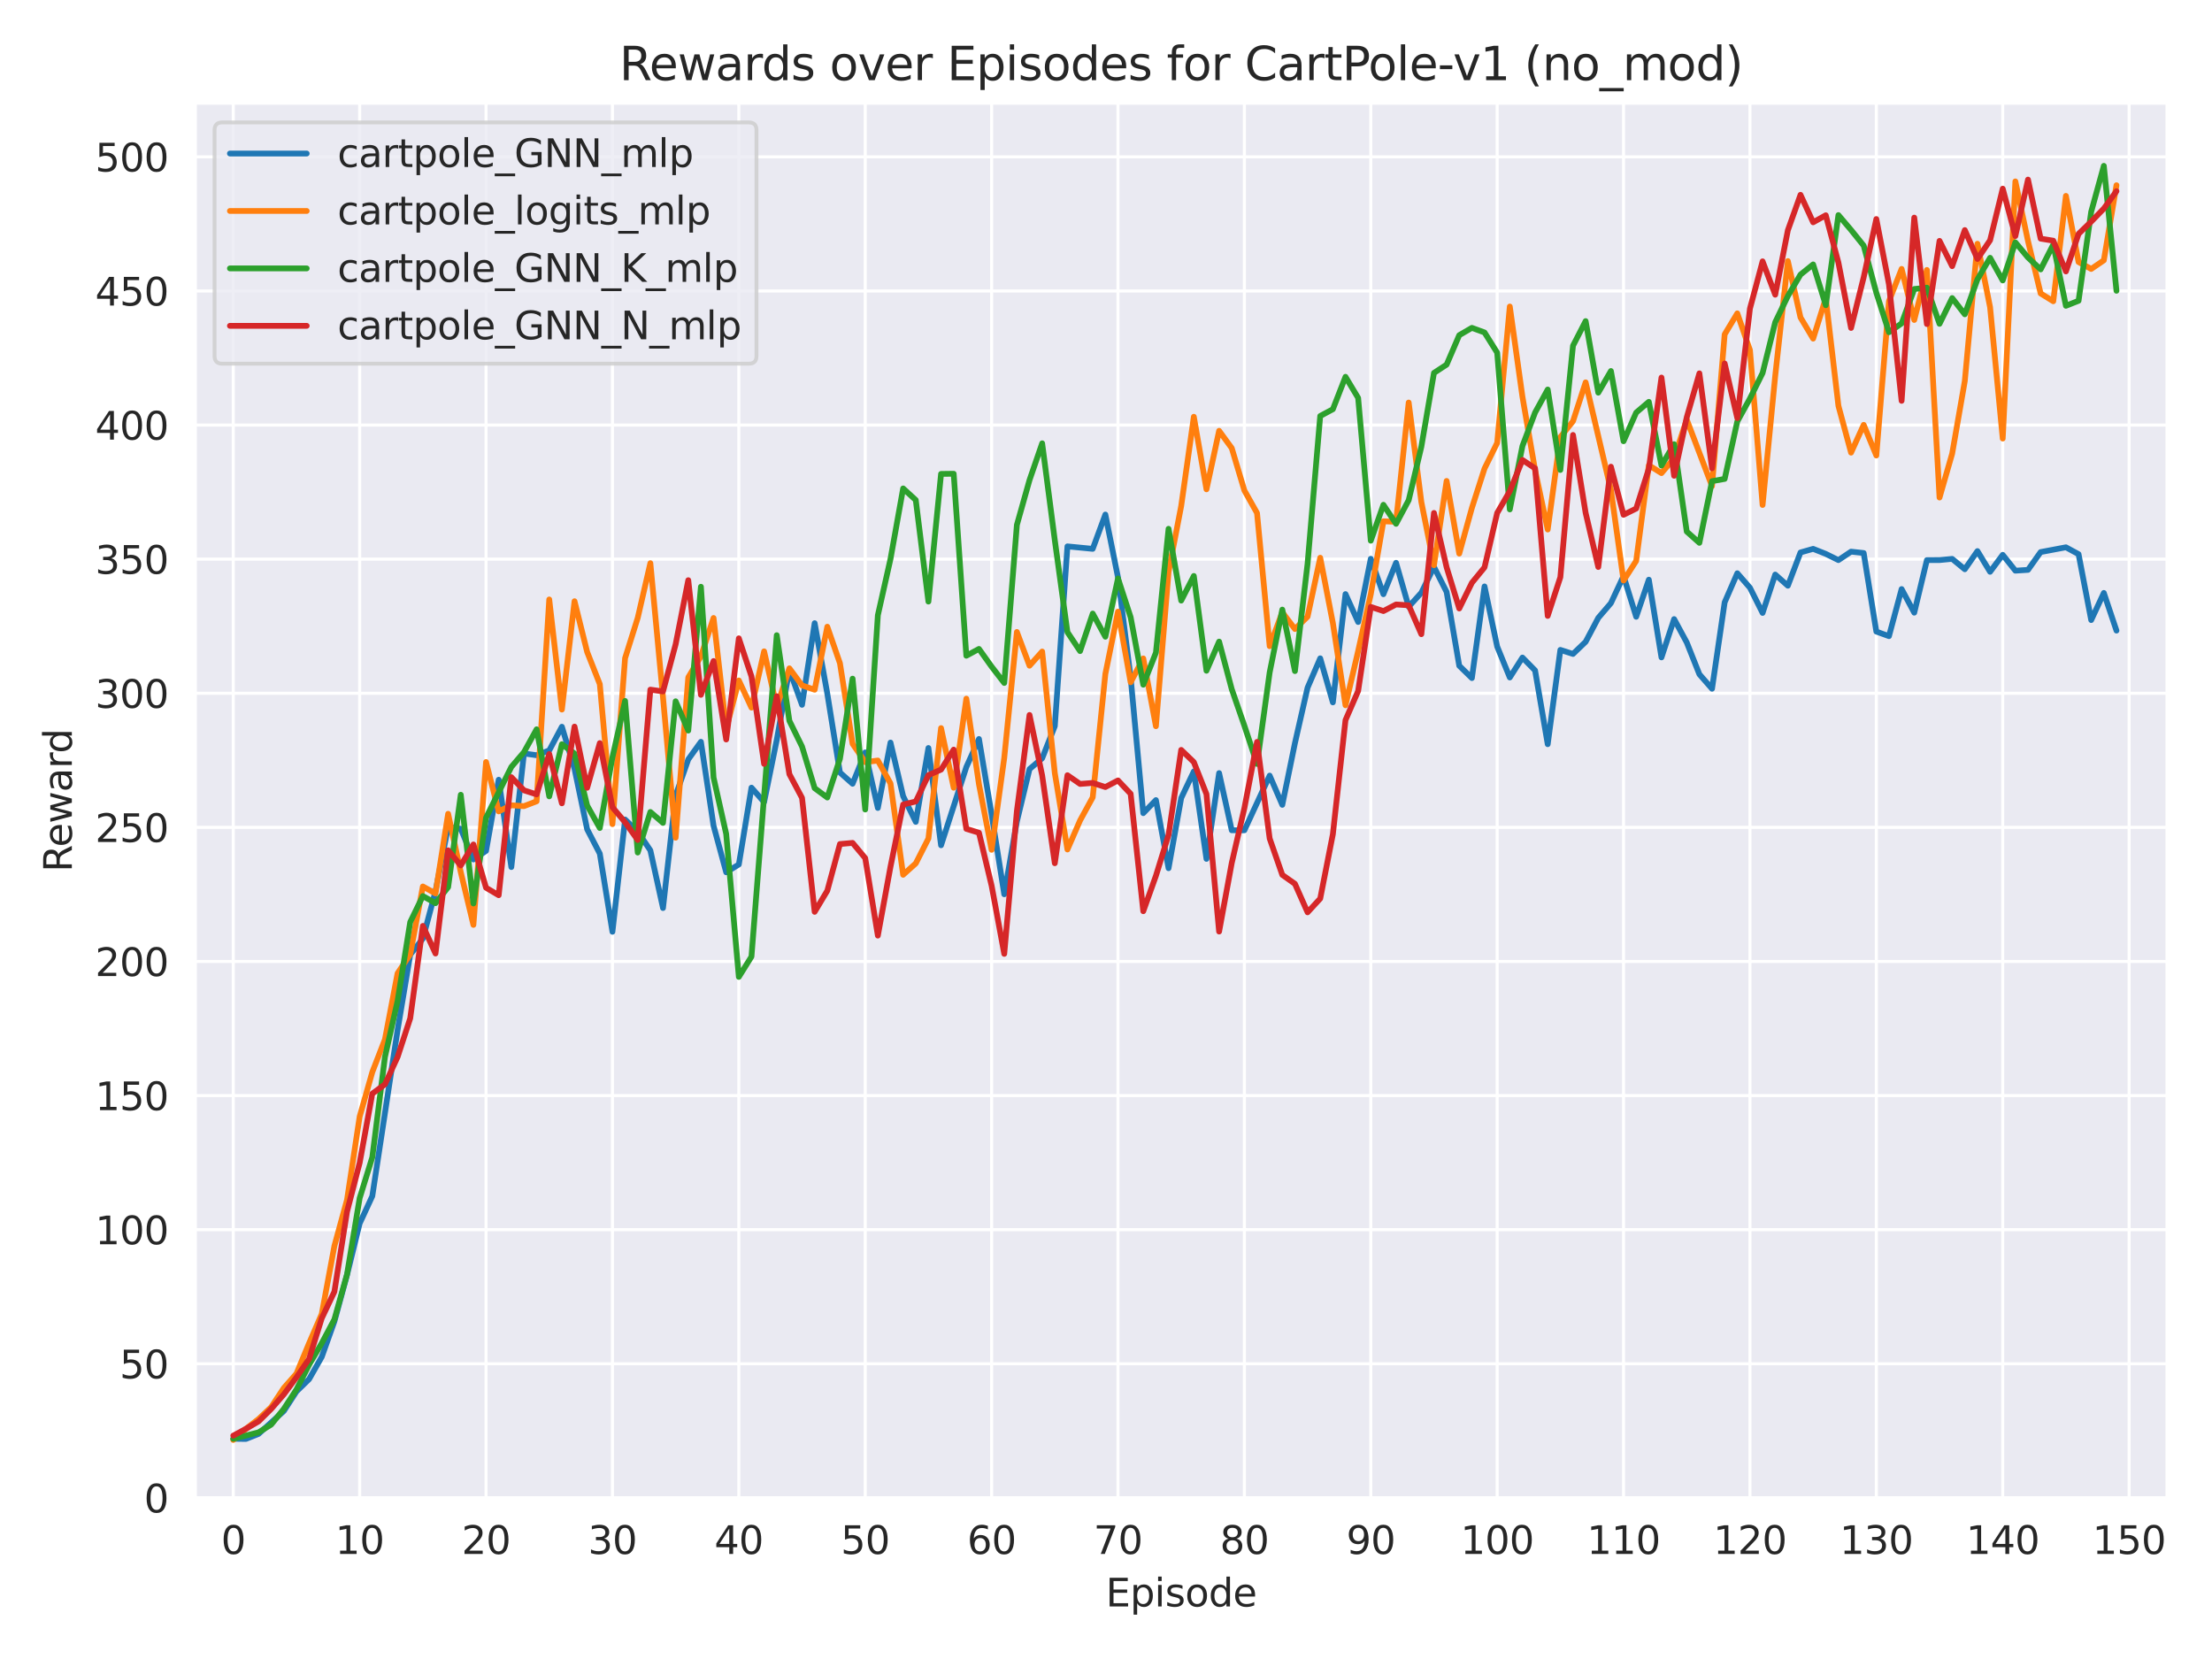 <?xml version="1.0" encoding="utf-8" standalone="no"?>
<!DOCTYPE svg PUBLIC "-//W3C//DTD SVG 1.1//EN"
  "http://www.w3.org/Graphics/SVG/1.1/DTD/svg11.dtd">
<svg xmlns:xlink="http://www.w3.org/1999/xlink" width="576pt" height="432pt" viewBox="0 0 576 432" xmlns="http://www.w3.org/2000/svg" version="1.1">
 <defs>
  <style type="text/css">*{stroke-linejoin: round; stroke-linecap: butt}</style>
 </defs>
 <g id="figure_1">
  <g id="patch_1">
   <path d="M 0 432 
L 576 432 
L 576 0 
L 0 0 
z
" style="fill: #ffffff"/>
  </g>
  <g id="axes_1">
   <g id="patch_2">
    <path d="M 50.87 390.04 
L 564.29 390.04 
L 564.29 26.88 
L 50.87 26.88 
z
" style="fill: #eaeaf2"/>
   </g>
   <g id="matplotlib.axis_1">
    <g id="xtick_1">
     <g id="line2d_1">
      <path d="M 60.743 390.04 
L 60.743 26.88 
" clip-path="url(#pb3aca65266)" style="fill: none; stroke: #ffffff; stroke-width: 0.8; stroke-linecap: round"/>
     </g>
     <g id="text_1">
      <!-- 0 -->
      <g style="fill: #262626" transform="translate(57.562 404.638) scale(0.1 -0.1)">
       <defs>
        <path id="DejaVuSans-30" d="M 2034 4250 
Q 1547 4250 1301 3770 
Q 1056 3291 1056 2328 
Q 1056 1369 1301 889 
Q 1547 409 2034 409 
Q 2525 409 2770 889 
Q 3016 1369 3016 2328 
Q 3016 3291 2770 3770 
Q 2525 4250 2034 4250 
z
M 2034 4750 
Q 2819 4750 3233 4129 
Q 3647 3509 3647 2328 
Q 3647 1150 3233 529 
Q 2819 -91 2034 -91 
Q 1250 -91 836 529 
Q 422 1150 422 2328 
Q 422 3509 836 4129 
Q 1250 4750 2034 4750 
z
" transform="scale(0.016)"/>
       </defs>
       <use xlink:href="#DejaVuSans-30"/>
      </g>
     </g>
    </g>
    <g id="xtick_2">
     <g id="line2d_2">
      <path d="M 93.655 390.04 
L 93.655 26.88 
" clip-path="url(#pb3aca65266)" style="fill: none; stroke: #ffffff; stroke-width: 0.8; stroke-linecap: round"/>
     </g>
     <g id="text_2">
      <!-- 10 -->
      <g style="fill: #262626" transform="translate(87.292 404.638) scale(0.1 -0.1)">
       <defs>
        <path id="DejaVuSans-31" d="M 794 531 
L 1825 531 
L 1825 4091 
L 703 3866 
L 703 4441 
L 1819 4666 
L 2450 4666 
L 2450 531 
L 3481 531 
L 3481 0 
L 794 0 
L 794 531 
z
" transform="scale(0.016)"/>
       </defs>
       <use xlink:href="#DejaVuSans-31"/>
       <use xlink:href="#DejaVuSans-30" transform="translate(63.623 0)"/>
      </g>
     </g>
    </g>
    <g id="xtick_3">
     <g id="line2d_3">
      <path d="M 126.566 390.04 
L 126.566 26.88 
" clip-path="url(#pb3aca65266)" style="fill: none; stroke: #ffffff; stroke-width: 0.8; stroke-linecap: round"/>
     </g>
     <g id="text_3">
      <!-- 20 -->
      <g style="fill: #262626" transform="translate(120.204 404.638) scale(0.1 -0.1)">
       <defs>
        <path id="DejaVuSans-32" d="M 1228 531 
L 3431 531 
L 3431 0 
L 469 0 
L 469 531 
Q 828 903 1448 1529 
Q 2069 2156 2228 2338 
Q 2531 2678 2651 2914 
Q 2772 3150 2772 3378 
Q 2772 3750 2511 3984 
Q 2250 4219 1831 4219 
Q 1534 4219 1204 4116 
Q 875 4013 500 3803 
L 500 4441 
Q 881 4594 1212 4672 
Q 1544 4750 1819 4750 
Q 2544 4750 2975 4387 
Q 3406 4025 3406 3419 
Q 3406 3131 3298 2873 
Q 3191 2616 2906 2266 
Q 2828 2175 2409 1742 
Q 1991 1309 1228 531 
z
" transform="scale(0.016)"/>
       </defs>
       <use xlink:href="#DejaVuSans-32"/>
       <use xlink:href="#DejaVuSans-30" transform="translate(63.623 0)"/>
      </g>
     </g>
    </g>
    <g id="xtick_4">
     <g id="line2d_4">
      <path d="M 159.478 390.04 
L 159.478 26.88 
" clip-path="url(#pb3aca65266)" style="fill: none; stroke: #ffffff; stroke-width: 0.8; stroke-linecap: round"/>
     </g>
     <g id="text_4">
      <!-- 30 -->
      <g style="fill: #262626" transform="translate(153.115 404.638) scale(0.1 -0.1)">
       <defs>
        <path id="DejaVuSans-33" d="M 2597 2516 
Q 3050 2419 3304 2112 
Q 3559 1806 3559 1356 
Q 3559 666 3084 287 
Q 2609 -91 1734 -91 
Q 1441 -91 1130 -33 
Q 819 25 488 141 
L 488 750 
Q 750 597 1062 519 
Q 1375 441 1716 441 
Q 2309 441 2620 675 
Q 2931 909 2931 1356 
Q 2931 1769 2642 2001 
Q 2353 2234 1838 2234 
L 1294 2234 
L 1294 2753 
L 1863 2753 
Q 2328 2753 2575 2939 
Q 2822 3125 2822 3475 
Q 2822 3834 2567 4026 
Q 2313 4219 1838 4219 
Q 1578 4219 1281 4162 
Q 984 4106 628 3988 
L 628 4550 
Q 988 4650 1302 4700 
Q 1616 4750 1894 4750 
Q 2613 4750 3031 4423 
Q 3450 4097 3450 3541 
Q 3450 3153 3228 2886 
Q 3006 2619 2597 2516 
z
" transform="scale(0.016)"/>
       </defs>
       <use xlink:href="#DejaVuSans-33"/>
       <use xlink:href="#DejaVuSans-30" transform="translate(63.623 0)"/>
      </g>
     </g>
    </g>
    <g id="xtick_5">
     <g id="line2d_5">
      <path d="M 192.39 390.04 
L 192.39 26.88 
" clip-path="url(#pb3aca65266)" style="fill: none; stroke: #ffffff; stroke-width: 0.8; stroke-linecap: round"/>
     </g>
     <g id="text_5">
      <!-- 40 -->
      <g style="fill: #262626" transform="translate(186.027 404.638) scale(0.1 -0.1)">
       <defs>
        <path id="DejaVuSans-34" d="M 2419 4116 
L 825 1625 
L 2419 1625 
L 2419 4116 
z
M 2253 4666 
L 3047 4666 
L 3047 1625 
L 3713 1625 
L 3713 1100 
L 3047 1100 
L 3047 0 
L 2419 0 
L 2419 1100 
L 313 1100 
L 313 1709 
L 2253 4666 
z
" transform="scale(0.016)"/>
       </defs>
       <use xlink:href="#DejaVuSans-34"/>
       <use xlink:href="#DejaVuSans-30" transform="translate(63.623 0)"/>
      </g>
     </g>
    </g>
    <g id="xtick_6">
     <g id="line2d_6">
      <path d="M 225.301 390.04 
L 225.301 26.88 
" clip-path="url(#pb3aca65266)" style="fill: none; stroke: #ffffff; stroke-width: 0.8; stroke-linecap: round"/>
     </g>
     <g id="text_6">
      <!-- 50 -->
      <g style="fill: #262626" transform="translate(218.939 404.638) scale(0.1 -0.1)">
       <defs>
        <path id="DejaVuSans-35" d="M 691 4666 
L 3169 4666 
L 3169 4134 
L 1269 4134 
L 1269 2991 
Q 1406 3038 1543 3061 
Q 1681 3084 1819 3084 
Q 2600 3084 3056 2656 
Q 3513 2228 3513 1497 
Q 3513 744 3044 326 
Q 2575 -91 1722 -91 
Q 1428 -91 1123 -41 
Q 819 9 494 109 
L 494 744 
Q 775 591 1075 516 
Q 1375 441 1709 441 
Q 2250 441 2565 725 
Q 2881 1009 2881 1497 
Q 2881 1984 2565 2268 
Q 2250 2553 1709 2553 
Q 1456 2553 1204 2497 
Q 953 2441 691 2322 
L 691 4666 
z
" transform="scale(0.016)"/>
       </defs>
       <use xlink:href="#DejaVuSans-35"/>
       <use xlink:href="#DejaVuSans-30" transform="translate(63.623 0)"/>
      </g>
     </g>
    </g>
    <g id="xtick_7">
     <g id="line2d_7">
      <path d="M 258.213 390.04 
L 258.213 26.88 
" clip-path="url(#pb3aca65266)" style="fill: none; stroke: #ffffff; stroke-width: 0.8; stroke-linecap: round"/>
     </g>
     <g id="text_7">
      <!-- 60 -->
      <g style="fill: #262626" transform="translate(251.85 404.638) scale(0.1 -0.1)">
       <defs>
        <path id="DejaVuSans-36" d="M 2113 2584 
Q 1688 2584 1439 2293 
Q 1191 2003 1191 1497 
Q 1191 994 1439 701 
Q 1688 409 2113 409 
Q 2538 409 2786 701 
Q 3034 994 3034 1497 
Q 3034 2003 2786 2293 
Q 2538 2584 2113 2584 
z
M 3366 4563 
L 3366 3988 
Q 3128 4100 2886 4159 
Q 2644 4219 2406 4219 
Q 1781 4219 1451 3797 
Q 1122 3375 1075 2522 
Q 1259 2794 1537 2939 
Q 1816 3084 2150 3084 
Q 2853 3084 3261 2657 
Q 3669 2231 3669 1497 
Q 3669 778 3244 343 
Q 2819 -91 2113 -91 
Q 1303 -91 875 529 
Q 447 1150 447 2328 
Q 447 3434 972 4092 
Q 1497 4750 2381 4750 
Q 2619 4750 2861 4703 
Q 3103 4656 3366 4563 
z
" transform="scale(0.016)"/>
       </defs>
       <use xlink:href="#DejaVuSans-36"/>
       <use xlink:href="#DejaVuSans-30" transform="translate(63.623 0)"/>
      </g>
     </g>
    </g>
    <g id="xtick_8">
     <g id="line2d_8">
      <path d="M 291.124 390.04 
L 291.124 26.88 
" clip-path="url(#pb3aca65266)" style="fill: none; stroke: #ffffff; stroke-width: 0.8; stroke-linecap: round"/>
     </g>
     <g id="text_8">
      <!-- 70 -->
      <g style="fill: #262626" transform="translate(284.762 404.638) scale(0.1 -0.1)">
       <defs>
        <path id="DejaVuSans-37" d="M 525 4666 
L 3525 4666 
L 3525 4397 
L 1831 0 
L 1172 0 
L 2766 4134 
L 525 4134 
L 525 4666 
z
" transform="scale(0.016)"/>
       </defs>
       <use xlink:href="#DejaVuSans-37"/>
       <use xlink:href="#DejaVuSans-30" transform="translate(63.623 0)"/>
      </g>
     </g>
    </g>
    <g id="xtick_9">
     <g id="line2d_9">
      <path d="M 324.036 390.04 
L 324.036 26.88 
" clip-path="url(#pb3aca65266)" style="fill: none; stroke: #ffffff; stroke-width: 0.8; stroke-linecap: round"/>
     </g>
     <g id="text_9">
      <!-- 80 -->
      <g style="fill: #262626" transform="translate(317.673 404.638) scale(0.1 -0.1)">
       <defs>
        <path id="DejaVuSans-38" d="M 2034 2216 
Q 1584 2216 1326 1975 
Q 1069 1734 1069 1313 
Q 1069 891 1326 650 
Q 1584 409 2034 409 
Q 2484 409 2743 651 
Q 3003 894 3003 1313 
Q 3003 1734 2745 1975 
Q 2488 2216 2034 2216 
z
M 1403 2484 
Q 997 2584 770 2862 
Q 544 3141 544 3541 
Q 544 4100 942 4425 
Q 1341 4750 2034 4750 
Q 2731 4750 3128 4425 
Q 3525 4100 3525 3541 
Q 3525 3141 3298 2862 
Q 3072 2584 2669 2484 
Q 3125 2378 3379 2068 
Q 3634 1759 3634 1313 
Q 3634 634 3220 271 
Q 2806 -91 2034 -91 
Q 1263 -91 848 271 
Q 434 634 434 1313 
Q 434 1759 690 2068 
Q 947 2378 1403 2484 
z
M 1172 3481 
Q 1172 3119 1398 2916 
Q 1625 2713 2034 2713 
Q 2441 2713 2670 2916 
Q 2900 3119 2900 3481 
Q 2900 3844 2670 4047 
Q 2441 4250 2034 4250 
Q 1625 4250 1398 4047 
Q 1172 3844 1172 3481 
z
" transform="scale(0.016)"/>
       </defs>
       <use xlink:href="#DejaVuSans-38"/>
       <use xlink:href="#DejaVuSans-30" transform="translate(63.623 0)"/>
      </g>
     </g>
    </g>
    <g id="xtick_10">
     <g id="line2d_10">
      <path d="M 356.947 390.04 
L 356.947 26.88 
" clip-path="url(#pb3aca65266)" style="fill: none; stroke: #ffffff; stroke-width: 0.8; stroke-linecap: round"/>
     </g>
     <g id="text_10">
      <!-- 90 -->
      <g style="fill: #262626" transform="translate(350.585 404.638) scale(0.1 -0.1)">
       <defs>
        <path id="DejaVuSans-39" d="M 703 97 
L 703 672 
Q 941 559 1184 500 
Q 1428 441 1663 441 
Q 2288 441 2617 861 
Q 2947 1281 2994 2138 
Q 2813 1869 2534 1725 
Q 2256 1581 1919 1581 
Q 1219 1581 811 2004 
Q 403 2428 403 3163 
Q 403 3881 828 4315 
Q 1253 4750 1959 4750 
Q 2769 4750 3195 4129 
Q 3622 3509 3622 2328 
Q 3622 1225 3098 567 
Q 2575 -91 1691 -91 
Q 1453 -91 1209 -44 
Q 966 3 703 97 
z
M 1959 2075 
Q 2384 2075 2632 2365 
Q 2881 2656 2881 3163 
Q 2881 3666 2632 3958 
Q 2384 4250 1959 4250 
Q 1534 4250 1286 3958 
Q 1038 3666 1038 3163 
Q 1038 2656 1286 2365 
Q 1534 2075 1959 2075 
z
" transform="scale(0.016)"/>
       </defs>
       <use xlink:href="#DejaVuSans-39"/>
       <use xlink:href="#DejaVuSans-30" transform="translate(63.623 0)"/>
      </g>
     </g>
    </g>
    <g id="xtick_11">
     <g id="line2d_11">
      <path d="M 389.859 390.04 
L 389.859 26.88 
" clip-path="url(#pb3aca65266)" style="fill: none; stroke: #ffffff; stroke-width: 0.8; stroke-linecap: round"/>
     </g>
     <g id="text_11">
      <!-- 100 -->
      <g style="fill: #262626" transform="translate(380.315 404.638) scale(0.1 -0.1)">
       <use xlink:href="#DejaVuSans-31"/>
       <use xlink:href="#DejaVuSans-30" transform="translate(63.623 0)"/>
       <use xlink:href="#DejaVuSans-30" transform="translate(127.246 0)"/>
      </g>
     </g>
    </g>
    <g id="xtick_12">
     <g id="line2d_12">
      <path d="M 422.77 390.04 
L 422.77 26.88 
" clip-path="url(#pb3aca65266)" style="fill: none; stroke: #ffffff; stroke-width: 0.8; stroke-linecap: round"/>
     </g>
     <g id="text_12">
      <!-- 110 -->
      <g style="fill: #262626" transform="translate(413.226 404.638) scale(0.1 -0.1)">
       <use xlink:href="#DejaVuSans-31"/>
       <use xlink:href="#DejaVuSans-31" transform="translate(63.623 0)"/>
       <use xlink:href="#DejaVuSans-30" transform="translate(127.246 0)"/>
      </g>
     </g>
    </g>
    <g id="xtick_13">
     <g id="line2d_13">
      <path d="M 455.682 390.04 
L 455.682 26.88 
" clip-path="url(#pb3aca65266)" style="fill: none; stroke: #ffffff; stroke-width: 0.8; stroke-linecap: round"/>
     </g>
     <g id="text_13">
      <!-- 120 -->
      <g style="fill: #262626" transform="translate(446.138 404.638) scale(0.1 -0.1)">
       <use xlink:href="#DejaVuSans-31"/>
       <use xlink:href="#DejaVuSans-32" transform="translate(63.623 0)"/>
       <use xlink:href="#DejaVuSans-30" transform="translate(127.246 0)"/>
      </g>
     </g>
    </g>
    <g id="xtick_14">
     <g id="line2d_14">
      <path d="M 488.593 390.04 
L 488.593 26.88 
" clip-path="url(#pb3aca65266)" style="fill: none; stroke: #ffffff; stroke-width: 0.8; stroke-linecap: round"/>
     </g>
     <g id="text_14">
      <!-- 130 -->
      <g style="fill: #262626" transform="translate(479.049 404.638) scale(0.1 -0.1)">
       <use xlink:href="#DejaVuSans-31"/>
       <use xlink:href="#DejaVuSans-33" transform="translate(63.623 0)"/>
       <use xlink:href="#DejaVuSans-30" transform="translate(127.246 0)"/>
      </g>
     </g>
    </g>
    <g id="xtick_15">
     <g id="line2d_15">
      <path d="M 521.505 390.04 
L 521.505 26.88 
" clip-path="url(#pb3aca65266)" style="fill: none; stroke: #ffffff; stroke-width: 0.8; stroke-linecap: round"/>
     </g>
     <g id="text_15">
      <!-- 140 -->
      <g style="fill: #262626" transform="translate(511.961 404.638) scale(0.1 -0.1)">
       <use xlink:href="#DejaVuSans-31"/>
       <use xlink:href="#DejaVuSans-34" transform="translate(63.623 0)"/>
       <use xlink:href="#DejaVuSans-30" transform="translate(127.246 0)"/>
      </g>
     </g>
    </g>
    <g id="xtick_16">
     <g id="line2d_16">
      <path d="M 554.416 390.04 
L 554.416 26.88 
" clip-path="url(#pb3aca65266)" style="fill: none; stroke: #ffffff; stroke-width: 0.8; stroke-linecap: round"/>
     </g>
     <g id="text_16">
      <!-- 150 -->
      <g style="fill: #262626" transform="translate(544.872 404.638) scale(0.1 -0.1)">
       <use xlink:href="#DejaVuSans-31"/>
       <use xlink:href="#DejaVuSans-35" transform="translate(63.623 0)"/>
       <use xlink:href="#DejaVuSans-30" transform="translate(127.246 0)"/>
      </g>
     </g>
    </g>
    <g id="text_17">
     <!-- Episode -->
     <g style="fill: #262626" transform="translate(287.942 418.317) scale(0.1 -0.1)">
      <defs>
       <path id="DejaVuSans-45" d="M 628 4666 
L 3578 4666 
L 3578 4134 
L 1259 4134 
L 1259 2753 
L 3481 2753 
L 3481 2222 
L 1259 2222 
L 1259 531 
L 3634 531 
L 3634 0 
L 628 0 
L 628 4666 
z
" transform="scale(0.016)"/>
       <path id="DejaVuSans-70" d="M 1159 525 
L 1159 -1331 
L 581 -1331 
L 581 3500 
L 1159 3500 
L 1159 2969 
Q 1341 3281 1617 3432 
Q 1894 3584 2278 3584 
Q 2916 3584 3314 3078 
Q 3713 2572 3713 1747 
Q 3713 922 3314 415 
Q 2916 -91 2278 -91 
Q 1894 -91 1617 61 
Q 1341 213 1159 525 
z
M 3116 1747 
Q 3116 2381 2855 2742 
Q 2594 3103 2138 3103 
Q 1681 3103 1420 2742 
Q 1159 2381 1159 1747 
Q 1159 1113 1420 752 
Q 1681 391 2138 391 
Q 2594 391 2855 752 
Q 3116 1113 3116 1747 
z
" transform="scale(0.016)"/>
       <path id="DejaVuSans-69" d="M 603 3500 
L 1178 3500 
L 1178 0 
L 603 0 
L 603 3500 
z
M 603 4863 
L 1178 4863 
L 1178 4134 
L 603 4134 
L 603 4863 
z
" transform="scale(0.016)"/>
       <path id="DejaVuSans-73" d="M 2834 3397 
L 2834 2853 
Q 2591 2978 2328 3040 
Q 2066 3103 1784 3103 
Q 1356 3103 1142 2972 
Q 928 2841 928 2578 
Q 928 2378 1081 2264 
Q 1234 2150 1697 2047 
L 1894 2003 
Q 2506 1872 2764 1633 
Q 3022 1394 3022 966 
Q 3022 478 2636 193 
Q 2250 -91 1575 -91 
Q 1294 -91 989 -36 
Q 684 19 347 128 
L 347 722 
Q 666 556 975 473 
Q 1284 391 1588 391 
Q 1994 391 2212 530 
Q 2431 669 2431 922 
Q 2431 1156 2273 1281 
Q 2116 1406 1581 1522 
L 1381 1569 
Q 847 1681 609 1914 
Q 372 2147 372 2553 
Q 372 3047 722 3315 
Q 1072 3584 1716 3584 
Q 2034 3584 2315 3537 
Q 2597 3491 2834 3397 
z
" transform="scale(0.016)"/>
       <path id="DejaVuSans-6f" d="M 1959 3097 
Q 1497 3097 1228 2736 
Q 959 2375 959 1747 
Q 959 1119 1226 758 
Q 1494 397 1959 397 
Q 2419 397 2687 759 
Q 2956 1122 2956 1747 
Q 2956 2369 2687 2733 
Q 2419 3097 1959 3097 
z
M 1959 3584 
Q 2709 3584 3137 3096 
Q 3566 2609 3566 1747 
Q 3566 888 3137 398 
Q 2709 -91 1959 -91 
Q 1206 -91 779 398 
Q 353 888 353 1747 
Q 353 2609 779 3096 
Q 1206 3584 1959 3584 
z
" transform="scale(0.016)"/>
       <path id="DejaVuSans-64" d="M 2906 2969 
L 2906 4863 
L 3481 4863 
L 3481 0 
L 2906 0 
L 2906 525 
Q 2725 213 2448 61 
Q 2172 -91 1784 -91 
Q 1150 -91 751 415 
Q 353 922 353 1747 
Q 353 2572 751 3078 
Q 1150 3584 1784 3584 
Q 2172 3584 2448 3432 
Q 2725 3281 2906 2969 
z
M 947 1747 
Q 947 1113 1208 752 
Q 1469 391 1925 391 
Q 2381 391 2643 752 
Q 2906 1113 2906 1747 
Q 2906 2381 2643 2742 
Q 2381 3103 1925 3103 
Q 1469 3103 1208 2742 
Q 947 2381 947 1747 
z
" transform="scale(0.016)"/>
       <path id="DejaVuSans-65" d="M 3597 1894 
L 3597 1613 
L 953 1613 
Q 991 1019 1311 708 
Q 1631 397 2203 397 
Q 2534 397 2845 478 
Q 3156 559 3463 722 
L 3463 178 
Q 3153 47 2828 -22 
Q 2503 -91 2169 -91 
Q 1331 -91 842 396 
Q 353 884 353 1716 
Q 353 2575 817 3079 
Q 1281 3584 2069 3584 
Q 2775 3584 3186 3129 
Q 3597 2675 3597 1894 
z
M 3022 2063 
Q 3016 2534 2758 2815 
Q 2500 3097 2075 3097 
Q 1594 3097 1305 2825 
Q 1016 2553 972 2059 
L 3022 2063 
z
" transform="scale(0.016)"/>
      </defs>
      <use xlink:href="#DejaVuSans-45"/>
      <use xlink:href="#DejaVuSans-70" transform="translate(63.184 0)"/>
      <use xlink:href="#DejaVuSans-69" transform="translate(126.66 0)"/>
      <use xlink:href="#DejaVuSans-73" transform="translate(154.443 0)"/>
      <use xlink:href="#DejaVuSans-6f" transform="translate(206.543 0)"/>
      <use xlink:href="#DejaVuSans-64" transform="translate(267.725 0)"/>
      <use xlink:href="#DejaVuSans-65" transform="translate(331.201 0)"/>
     </g>
    </g>
   </g>
   <g id="matplotlib.axis_2">
    <g id="ytick_1">
     <g id="line2d_17">
      <path d="M 50.87 390.04 
L 564.29 390.04 
" clip-path="url(#pb3aca65266)" style="fill: none; stroke: #ffffff; stroke-width: 0.8; stroke-linecap: round"/>
     </g>
     <g id="text_18">
      <!-- 0 -->
      <g style="fill: #262626" transform="translate(37.508 393.839) scale(0.1 -0.1)">
       <use xlink:href="#DejaVuSans-30"/>
      </g>
     </g>
    </g>
    <g id="ytick_2">
     <g id="line2d_18">
      <path d="M 50.87 355.121 
L 564.29 355.121 
" clip-path="url(#pb3aca65266)" style="fill: none; stroke: #ffffff; stroke-width: 0.8; stroke-linecap: round"/>
     </g>
     <g id="text_19">
      <!-- 50 -->
      <g style="fill: #262626" transform="translate(31.145 358.92) scale(0.1 -0.1)">
       <use xlink:href="#DejaVuSans-35"/>
       <use xlink:href="#DejaVuSans-30" transform="translate(63.623 0)"/>
      </g>
     </g>
    </g>
    <g id="ytick_3">
     <g id="line2d_19">
      <path d="M 50.87 320.202 
L 564.29 320.202 
" clip-path="url(#pb3aca65266)" style="fill: none; stroke: #ffffff; stroke-width: 0.8; stroke-linecap: round"/>
     </g>
     <g id="text_20">
      <!-- 100 -->
      <g style="fill: #262626" transform="translate(24.782 324.001) scale(0.1 -0.1)">
       <use xlink:href="#DejaVuSans-31"/>
       <use xlink:href="#DejaVuSans-30" transform="translate(63.623 0)"/>
       <use xlink:href="#DejaVuSans-30" transform="translate(127.246 0)"/>
      </g>
     </g>
    </g>
    <g id="ytick_4">
     <g id="line2d_20">
      <path d="M 50.87 285.282 
L 564.29 285.282 
" clip-path="url(#pb3aca65266)" style="fill: none; stroke: #ffffff; stroke-width: 0.8; stroke-linecap: round"/>
     </g>
     <g id="text_21">
      <!-- 150 -->
      <g style="fill: #262626" transform="translate(24.782 289.082) scale(0.1 -0.1)">
       <use xlink:href="#DejaVuSans-31"/>
       <use xlink:href="#DejaVuSans-35" transform="translate(63.623 0)"/>
       <use xlink:href="#DejaVuSans-30" transform="translate(127.246 0)"/>
      </g>
     </g>
    </g>
    <g id="ytick_5">
     <g id="line2d_21">
      <path d="M 50.87 250.363 
L 564.29 250.363 
" clip-path="url(#pb3aca65266)" style="fill: none; stroke: #ffffff; stroke-width: 0.8; stroke-linecap: round"/>
     </g>
     <g id="text_22">
      <!-- 200 -->
      <g style="fill: #262626" transform="translate(24.782 254.162) scale(0.1 -0.1)">
       <use xlink:href="#DejaVuSans-32"/>
       <use xlink:href="#DejaVuSans-30" transform="translate(63.623 0)"/>
       <use xlink:href="#DejaVuSans-30" transform="translate(127.246 0)"/>
      </g>
     </g>
    </g>
    <g id="ytick_6">
     <g id="line2d_22">
      <path d="M 50.87 215.444 
L 564.29 215.444 
" clip-path="url(#pb3aca65266)" style="fill: none; stroke: #ffffff; stroke-width: 0.8; stroke-linecap: round"/>
     </g>
     <g id="text_23">
      <!-- 250 -->
      <g style="fill: #262626" transform="translate(24.782 219.243) scale(0.1 -0.1)">
       <use xlink:href="#DejaVuSans-32"/>
       <use xlink:href="#DejaVuSans-35" transform="translate(63.623 0)"/>
       <use xlink:href="#DejaVuSans-30" transform="translate(127.246 0)"/>
      </g>
     </g>
    </g>
    <g id="ytick_7">
     <g id="line2d_23">
      <path d="M 50.87 180.525 
L 564.29 180.525 
" clip-path="url(#pb3aca65266)" style="fill: none; stroke: #ffffff; stroke-width: 0.8; stroke-linecap: round"/>
     </g>
     <g id="text_24">
      <!-- 300 -->
      <g style="fill: #262626" transform="translate(24.782 184.324) scale(0.1 -0.1)">
       <use xlink:href="#DejaVuSans-33"/>
       <use xlink:href="#DejaVuSans-30" transform="translate(63.623 0)"/>
       <use xlink:href="#DejaVuSans-30" transform="translate(127.246 0)"/>
      </g>
     </g>
    </g>
    <g id="ytick_8">
     <g id="line2d_24">
      <path d="M 50.87 145.605 
L 564.29 145.605 
" clip-path="url(#pb3aca65266)" style="fill: none; stroke: #ffffff; stroke-width: 0.8; stroke-linecap: round"/>
     </g>
     <g id="text_25">
      <!-- 350 -->
      <g style="fill: #262626" transform="translate(24.782 149.405) scale(0.1 -0.1)">
       <use xlink:href="#DejaVuSans-33"/>
       <use xlink:href="#DejaVuSans-35" transform="translate(63.623 0)"/>
       <use xlink:href="#DejaVuSans-30" transform="translate(127.246 0)"/>
      </g>
     </g>
    </g>
    <g id="ytick_9">
     <g id="line2d_25">
      <path d="M 50.87 110.686 
L 564.29 110.686 
" clip-path="url(#pb3aca65266)" style="fill: none; stroke: #ffffff; stroke-width: 0.8; stroke-linecap: round"/>
     </g>
     <g id="text_26">
      <!-- 400 -->
      <g style="fill: #262626" transform="translate(24.782 114.485) scale(0.1 -0.1)">
       <use xlink:href="#DejaVuSans-34"/>
       <use xlink:href="#DejaVuSans-30" transform="translate(63.623 0)"/>
       <use xlink:href="#DejaVuSans-30" transform="translate(127.246 0)"/>
      </g>
     </g>
    </g>
    <g id="ytick_10">
     <g id="line2d_26">
      <path d="M 50.87 75.767 
L 564.29 75.767 
" clip-path="url(#pb3aca65266)" style="fill: none; stroke: #ffffff; stroke-width: 0.8; stroke-linecap: round"/>
     </g>
     <g id="text_27">
      <!-- 450 -->
      <g style="fill: #262626" transform="translate(24.782 79.566) scale(0.1 -0.1)">
       <use xlink:href="#DejaVuSans-34"/>
       <use xlink:href="#DejaVuSans-35" transform="translate(63.623 0)"/>
       <use xlink:href="#DejaVuSans-30" transform="translate(127.246 0)"/>
      </g>
     </g>
    </g>
    <g id="ytick_11">
     <g id="line2d_27">
      <path d="M 50.87 40.848 
L 564.29 40.848 
" clip-path="url(#pb3aca65266)" style="fill: none; stroke: #ffffff; stroke-width: 0.8; stroke-linecap: round"/>
     </g>
     <g id="text_28">
      <!-- 500 -->
      <g style="fill: #262626" transform="translate(24.782 44.647) scale(0.1 -0.1)">
       <use xlink:href="#DejaVuSans-35"/>
       <use xlink:href="#DejaVuSans-30" transform="translate(63.623 0)"/>
       <use xlink:href="#DejaVuSans-30" transform="translate(127.246 0)"/>
      </g>
     </g>
    </g>
    <g id="text_29">
     <!-- Reward -->
     <g style="fill: #262626" transform="translate(18.703 227.081) rotate(-90) scale(0.1 -0.1)">
      <defs>
       <path id="DejaVuSans-52" d="M 2841 2188 
Q 3044 2119 3236 1894 
Q 3428 1669 3622 1275 
L 4263 0 
L 3584 0 
L 2988 1197 
Q 2756 1666 2539 1819 
Q 2322 1972 1947 1972 
L 1259 1972 
L 1259 0 
L 628 0 
L 628 4666 
L 2053 4666 
Q 2853 4666 3247 4331 
Q 3641 3997 3641 3322 
Q 3641 2881 3436 2590 
Q 3231 2300 2841 2188 
z
M 1259 4147 
L 1259 2491 
L 2053 2491 
Q 2509 2491 2742 2702 
Q 2975 2913 2975 3322 
Q 2975 3731 2742 3939 
Q 2509 4147 2053 4147 
L 1259 4147 
z
" transform="scale(0.016)"/>
       <path id="DejaVuSans-77" d="M 269 3500 
L 844 3500 
L 1563 769 
L 2278 3500 
L 2956 3500 
L 3675 769 
L 4391 3500 
L 4966 3500 
L 4050 0 
L 3372 0 
L 2619 2869 
L 1863 0 
L 1184 0 
L 269 3500 
z
" transform="scale(0.016)"/>
       <path id="DejaVuSans-61" d="M 2194 1759 
Q 1497 1759 1228 1600 
Q 959 1441 959 1056 
Q 959 750 1161 570 
Q 1363 391 1709 391 
Q 2188 391 2477 730 
Q 2766 1069 2766 1631 
L 2766 1759 
L 2194 1759 
z
M 3341 1997 
L 3341 0 
L 2766 0 
L 2766 531 
Q 2569 213 2275 61 
Q 1981 -91 1556 -91 
Q 1019 -91 701 211 
Q 384 513 384 1019 
Q 384 1609 779 1909 
Q 1175 2209 1959 2209 
L 2766 2209 
L 2766 2266 
Q 2766 2663 2505 2880 
Q 2244 3097 1772 3097 
Q 1472 3097 1187 3025 
Q 903 2953 641 2809 
L 641 3341 
Q 956 3463 1253 3523 
Q 1550 3584 1831 3584 
Q 2591 3584 2966 3190 
Q 3341 2797 3341 1997 
z
" transform="scale(0.016)"/>
       <path id="DejaVuSans-72" d="M 2631 2963 
Q 2534 3019 2420 3045 
Q 2306 3072 2169 3072 
Q 1681 3072 1420 2755 
Q 1159 2438 1159 1844 
L 1159 0 
L 581 0 
L 581 3500 
L 1159 3500 
L 1159 2956 
Q 1341 3275 1631 3429 
Q 1922 3584 2338 3584 
Q 2397 3584 2469 3576 
Q 2541 3569 2628 3553 
L 2631 2963 
z
" transform="scale(0.016)"/>
      </defs>
      <use xlink:href="#DejaVuSans-52"/>
      <use xlink:href="#DejaVuSans-65" transform="translate(64.982 0)"/>
      <use xlink:href="#DejaVuSans-77" transform="translate(126.506 0)"/>
      <use xlink:href="#DejaVuSans-61" transform="translate(208.293 0)"/>
      <use xlink:href="#DejaVuSans-72" transform="translate(269.572 0)"/>
      <use xlink:href="#DejaVuSans-64" transform="translate(308.936 0)"/>
     </g>
    </g>
   </g>
   <g id="line2d_28">
    <path d="M 60.743 374.652 
L 64.035 374.702 
L 67.326 373.389 
L 73.908 367.429 
L 77.199 362.339 
L 80.49 359.125 
L 83.782 353.332 
L 87.073 344.106 
L 90.364 331.989 
L 93.655 318.585 
L 96.946 311.464 
L 103.528 268.244 
L 106.82 248.591 
L 110.111 244.398 
L 113.402 232.086 
L 116.693 215.302 
L 119.984 215.809 
L 123.275 223.802 
L 126.566 221.566 
L 129.858 203.037 
L 133.149 225.78 
L 136.44 196.2 
L 139.731 196.661 
L 143.022 195.403 
L 146.313 189.239 
L 149.605 200.202 
L 152.896 215.951 
L 156.187 222.279 
L 159.478 242.635 
L 162.769 213.399 
L 166.06 216.548 
L 169.351 221.433 
L 172.643 236.452 
L 175.934 207.159 
L 179.225 197.741 
L 182.516 193.165 
L 185.807 215.018 
L 189.098 227.144 
L 192.39 225.107 
L 195.681 205.105 
L 198.972 208.858 
L 202.263 192.693 
L 205.554 174.396 
L 208.845 183.534 
L 212.136 162.275 
L 215.428 180.605 
L 218.719 201.161 
L 222.01 204.089 
L 225.301 195.921 
L 228.592 210.392 
L 231.883 193.358 
L 235.174 207.317 
L 238.466 214.007 
L 241.757 194.778 
L 245.048 220.108 
L 251.63 199.74 
L 254.921 192.427 
L 258.213 212.088 
L 261.504 232.868 
L 264.795 213.898 
L 268.086 200.267 
L 271.377 197.466 
L 274.668 189.085 
L 277.959 142.275 
L 284.542 142.918 
L 287.833 133.987 
L 291.124 150.352 
L 294.415 176.407 
L 297.706 211.744 
L 300.998 208.342 
L 304.289 226.08 
L 307.58 207.811 
L 310.871 200.875 
L 314.162 223.655 
L 317.453 201.31 
L 320.744 216.201 
L 324.036 216.205 
L 330.618 201.965 
L 333.909 209.581 
L 337.2 193.492 
L 340.491 179.06 
L 343.782 171.423 
L 347.074 182.901 
L 350.365 154.698 
L 353.656 161.968 
L 356.947 145.502 
L 360.238 154.731 
L 363.529 146.551 
L 366.821 157.99 
L 370.112 154.348 
L 373.403 147.624 
L 376.694 154.145 
L 379.985 173.36 
L 383.276 176.568 
L 386.567 152.704 
L 389.859 168.356 
L 393.15 176.415 
L 396.441 171.226 
L 399.732 174.573 
L 403.023 193.789 
L 406.314 169.232 
L 409.606 170.286 
L 412.897 167.123 
L 416.188 160.891 
L 419.479 157.051 
L 422.77 149.986 
L 426.061 160.608 
L 429.352 150.948 
L 432.644 171.184 
L 435.935 161.207 
L 439.226 167.292 
L 442.517 175.58 
L 445.808 179.349 
L 449.099 156.838 
L 452.39 149.272 
L 455.682 153.045 
L 458.973 159.608 
L 462.264 149.612 
L 465.555 152.524 
L 468.846 143.857 
L 472.137 142.92 
L 475.429 144.225 
L 478.72 145.851 
L 482.011 143.648 
L 485.302 144.005 
L 488.593 164.464 
L 491.884 165.653 
L 495.175 153.387 
L 498.467 159.541 
L 501.758 145.852 
L 505.049 145.845 
L 508.34 145.528 
L 511.631 148.234 
L 514.922 143.504 
L 518.213 148.899 
L 521.505 144.471 
L 524.796 148.603 
L 528.087 148.392 
L 531.378 143.756 
L 537.96 142.512 
L 541.252 144.301 
L 544.543 161.463 
L 547.834 154.398 
L 551.125 164.207 
L 551.125 164.207 
" clip-path="url(#pb3aca65266)" style="fill: none; stroke: #1f77b4; stroke-width: 1.5; stroke-linecap: round"/>
   </g>
   <g id="line2d_29">
    <path d="M 60.743 374.962 
L 64.035 372.056 
L 67.326 369.522 
L 70.617 366.409 
L 73.908 361.428 
L 77.199 357.691 
L 80.49 349.767 
L 83.782 342.155 
L 87.073 324.46 
L 90.364 312.45 
L 93.655 290.757 
L 96.946 279.167 
L 100.237 270.664 
L 103.528 253.45 
L 106.82 248.509 
L 110.111 230.835 
L 113.402 232.656 
L 116.693 211.912 
L 119.984 227.108 
L 123.275 240.839 
L 126.566 198.424 
L 129.858 211.282 
L 133.149 209.689 
L 136.44 209.92 
L 139.731 208.654 
L 143.022 156.099 
L 146.313 184.767 
L 149.605 156.558 
L 152.896 169.776 
L 156.187 178.147 
L 159.478 214.601 
L 162.769 171.389 
L 166.06 160.905 
L 169.351 146.649 
L 172.643 181.594 
L 175.934 218.138 
L 179.225 176.382 
L 182.516 170.909 
L 185.807 160.923 
L 189.098 189.824 
L 192.39 177.191 
L 195.681 184.266 
L 198.972 169.605 
L 202.263 184.067 
L 205.554 174.031 
L 208.845 178.477 
L 212.136 179.605 
L 215.428 163.199 
L 218.719 172.706 
L 222.01 193.692 
L 225.301 198.462 
L 228.592 198.037 
L 231.883 204.015 
L 235.174 227.791 
L 238.466 224.821 
L 241.757 218.349 
L 245.048 189.598 
L 248.339 205.124 
L 251.63 181.935 
L 254.921 204.226 
L 258.213 221.289 
L 261.504 197.344 
L 264.795 164.562 
L 268.086 173.35 
L 271.377 169.657 
L 274.668 201.315 
L 277.959 221.204 
L 281.251 213.642 
L 284.542 207.622 
L 287.833 175.498 
L 291.124 159.262 
L 294.415 177.657 
L 297.706 171.455 
L 300.998 189.104 
L 304.289 148.894 
L 307.58 131.756 
L 310.871 108.52 
L 314.162 127.419 
L 317.453 112.181 
L 320.744 116.691 
L 324.036 127.725 
L 327.327 133.59 
L 330.618 168.265 
L 333.909 159.447 
L 337.2 163.799 
L 340.491 160.581 
L 343.782 145.233 
L 347.074 162.224 
L 350.365 183.65 
L 353.656 169.535 
L 356.947 154.756 
L 360.238 135.742 
L 363.529 135.871 
L 366.821 104.818 
L 370.112 130.704 
L 373.403 147.183 
L 376.694 125.236 
L 379.985 144.155 
L 383.276 132.268 
L 386.567 122.007 
L 389.859 115.326 
L 393.15 79.821 
L 396.441 103.317 
L 399.732 122.444 
L 403.023 137.887 
L 406.314 113.823 
L 409.606 109.68 
L 412.897 99.564 
L 419.479 127.57 
L 422.77 151.178 
L 426.061 146.054 
L 429.352 121.156 
L 432.644 123.202 
L 435.935 119.31 
L 439.226 109.26 
L 445.808 126.591 
L 449.099 87.063 
L 452.39 81.596 
L 455.682 91.158 
L 458.973 131.495 
L 462.264 97.873 
L 465.555 67.98 
L 468.846 82.665 
L 472.137 88.177 
L 475.429 77.653 
L 478.72 105.677 
L 482.011 117.867 
L 485.302 110.625 
L 488.593 118.614 
L 491.884 78.423 
L 495.175 70.023 
L 498.467 83.318 
L 501.758 70.294 
L 505.049 129.56 
L 508.34 118.121 
L 511.631 99.225 
L 514.922 63.47 
L 518.213 80 
L 521.505 114.199 
L 524.796 47.238 
L 528.087 62.76 
L 531.378 76.409 
L 534.669 78.445 
L 537.96 51.009 
L 541.252 68.228 
L 544.543 70.037 
L 547.834 67.788 
L 551.125 48.233 
L 551.125 48.233 
" clip-path="url(#pb3aca65266)" style="fill: none; stroke: #ff7f0e; stroke-width: 1.5; stroke-linecap: round"/>
   </g>
   <g id="line2d_30">
    <path d="M 60.743 374.651 
L 67.326 372.983 
L 70.617 370.96 
L 73.908 366.878 
L 77.199 361.819 
L 80.49 355.37 
L 83.782 349.759 
L 87.073 343.57 
L 90.364 331.851 
L 93.655 311.995 
L 96.946 301.342 
L 100.237 275.239 
L 103.528 260.655 
L 106.82 240.099 
L 110.111 233.322 
L 113.402 235.189 
L 116.693 231.01 
L 119.984 206.955 
L 123.275 235.266 
L 126.566 212.912 
L 133.149 199.712 
L 136.44 195.856 
L 139.731 189.906 
L 143.022 207.371 
L 146.313 193.787 
L 149.605 196.218 
L 152.896 209.76 
L 156.187 215.62 
L 159.478 197.186 
L 162.769 182.515 
L 166.06 222.001 
L 169.351 211.433 
L 172.643 214.281 
L 175.934 182.61 
L 179.225 190.24 
L 182.516 152.788 
L 185.807 202.471 
L 189.098 217.153 
L 192.39 254.387 
L 195.681 249.104 
L 202.263 165.403 
L 205.554 187.687 
L 208.845 194.4 
L 212.136 205.242 
L 215.428 207.672 
L 218.719 197.584 
L 222.01 176.717 
L 225.301 210.796 
L 228.592 160.206 
L 231.883 145.556 
L 235.174 127.184 
L 238.466 130.209 
L 241.757 156.653 
L 245.048 123.405 
L 248.339 123.362 
L 251.63 170.753 
L 254.921 168.978 
L 258.213 173.587 
L 261.504 177.842 
L 264.795 136.681 
L 268.086 125.003 
L 271.377 115.439 
L 274.668 140.671 
L 277.959 164.612 
L 281.251 169.544 
L 284.542 159.773 
L 287.833 165.801 
L 291.124 150.631 
L 294.415 160.716 
L 297.706 178.296 
L 300.998 169.948 
L 304.289 137.7 
L 307.58 156.394 
L 310.871 149.979 
L 314.162 174.659 
L 317.453 167.071 
L 320.744 179.467 
L 324.036 188.974 
L 327.327 198.926 
L 330.618 175.097 
L 333.909 158.74 
L 337.2 174.751 
L 340.491 146.76 
L 343.782 108.324 
L 347.074 106.564 
L 350.365 98.119 
L 353.656 103.607 
L 356.947 140.799 
L 360.238 131.448 
L 363.529 136.403 
L 366.821 130.241 
L 370.112 116.348 
L 373.403 97.108 
L 376.694 94.946 
L 379.985 87.283 
L 383.276 85.37 
L 386.567 86.574 
L 389.859 91.83 
L 393.15 132.65 
L 396.441 116.14 
L 399.732 107.422 
L 403.023 101.431 
L 406.314 122.374 
L 409.606 90.023 
L 412.897 83.615 
L 416.188 102.253 
L 419.479 96.611 
L 422.77 114.898 
L 426.061 107.431 
L 429.352 104.632 
L 432.644 121.226 
L 435.935 115.666 
L 439.226 138.419 
L 442.517 141.353 
L 445.808 125.29 
L 449.099 124.708 
L 452.39 109.74 
L 455.682 103.772 
L 458.973 97.133 
L 462.264 83.911 
L 465.555 77.083 
L 468.846 71.501 
L 472.137 68.855 
L 475.429 79.48 
L 478.72 56.003 
L 482.011 59.879 
L 485.302 63.964 
L 488.593 76.238 
L 491.884 86.514 
L 495.175 84.215 
L 498.467 75.261 
L 501.758 74.909 
L 505.049 84.322 
L 508.34 77.616 
L 511.631 81.843 
L 514.922 72.746 
L 518.213 67.131 
L 521.505 73.032 
L 524.796 63.122 
L 528.087 67.062 
L 531.378 70.154 
L 534.669 63.683 
L 537.96 79.63 
L 541.252 78.324 
L 544.543 55.13 
L 547.834 43.187 
L 551.125 75.72 
L 551.125 75.72 
" clip-path="url(#pb3aca65266)" style="fill: none; stroke: #2ca02c; stroke-width: 1.5; stroke-linecap: round"/>
   </g>
   <g id="line2d_31">
    <path d="M 60.743 373.839 
L 64.035 372.058 
L 67.326 370.136 
L 70.617 366.879 
L 73.908 363.095 
L 77.199 358.649 
L 80.49 353.846 
L 83.782 343.275 
L 87.073 336.351 
L 90.364 315.516 
L 93.655 302.805 
L 96.946 284.787 
L 100.237 282.359 
L 103.528 275.242 
L 106.82 265.165 
L 110.111 241.101 
L 113.402 248.292 
L 116.693 221.415 
L 119.984 225.358 
L 123.275 219.9 
L 126.566 231.169 
L 129.858 233.113 
L 133.149 202.369 
L 136.44 205.8 
L 139.731 206.859 
L 143.022 196.333 
L 146.313 209.183 
L 149.605 189.204 
L 152.896 205.14 
L 156.187 193.5 
L 159.478 210.21 
L 162.769 214.109 
L 166.06 218.731 
L 169.351 179.585 
L 172.643 180.044 
L 175.934 167.778 
L 179.225 151.08 
L 182.516 180.936 
L 185.807 172.135 
L 189.098 192.564 
L 192.39 166.219 
L 195.681 176.133 
L 198.972 198.922 
L 202.263 181.302 
L 205.554 201.587 
L 208.845 207.765 
L 212.136 237.441 
L 215.428 231.939 
L 218.719 219.786 
L 222.01 219.49 
L 225.301 223.445 
L 228.592 243.63 
L 231.883 225.684 
L 235.174 209.497 
L 238.466 208.71 
L 241.757 201.846 
L 245.048 200.405 
L 248.339 195.201 
L 251.63 215.831 
L 254.921 216.844 
L 258.213 230.628 
L 261.504 248.383 
L 264.795 211.19 
L 268.086 186.176 
L 271.377 201.923 
L 274.668 224.785 
L 277.959 201.865 
L 281.251 204.135 
L 284.542 203.876 
L 287.833 204.945 
L 291.124 203.222 
L 294.415 206.703 
L 297.706 237.281 
L 300.998 228.058 
L 304.289 217.404 
L 307.58 195.273 
L 310.871 198.453 
L 314.162 206.787 
L 317.453 242.575 
L 320.744 224.719 
L 324.036 210.429 
L 327.327 193.194 
L 330.618 218.345 
L 333.909 227.819 
L 337.2 230.145 
L 340.491 237.568 
L 343.782 233.989 
L 347.074 217.232 
L 350.365 187.514 
L 353.656 179.922 
L 356.947 158.033 
L 360.238 159.117 
L 363.529 157.402 
L 366.821 157.613 
L 370.112 165.14 
L 373.403 133.573 
L 376.694 147.718 
L 379.985 158.45 
L 383.276 151.759 
L 386.567 147.74 
L 389.859 133.58 
L 393.15 127.895 
L 396.441 119.774 
L 399.732 121.948 
L 403.023 160.382 
L 406.314 150.3 
L 409.606 113.262 
L 412.897 133.555 
L 416.188 147.646 
L 419.479 121.525 
L 422.77 134.054 
L 426.061 132.427 
L 429.352 122.044 
L 432.644 98.317 
L 435.935 123.891 
L 439.226 108.671 
L 442.517 97.216 
L 445.808 121.944 
L 449.099 94.647 
L 452.39 108.872 
L 455.682 80.359 
L 458.973 68.05 
L 462.264 76.741 
L 465.555 59.956 
L 468.846 50.73 
L 472.137 57.888 
L 475.429 56.055 
L 478.72 68.38 
L 482.011 85.398 
L 485.302 72.195 
L 488.593 57.033 
L 491.884 74.054 
L 495.175 104.372 
L 498.467 56.666 
L 501.758 84.388 
L 505.049 62.725 
L 508.34 69.307 
L 511.631 59.914 
L 514.922 67.439 
L 518.213 62.567 
L 521.505 49.124 
L 524.796 61.471 
L 528.087 46.767 
L 531.378 62.139 
L 534.669 62.672 
L 537.96 70.682 
L 541.252 60.901 
L 544.543 57.714 
L 547.834 54.309 
L 551.125 49.787 
L 551.125 49.787 
" clip-path="url(#pb3aca65266)" style="fill: none; stroke: #d62728; stroke-width: 1.5; stroke-linecap: round"/>
   </g>
   <g id="patch_3">
    <path d="M 50.87 390.04 
L 50.87 26.88 
" style="fill: none; stroke: #ffffff; stroke-width: 0.8; stroke-linejoin: miter; stroke-linecap: square"/>
   </g>
   <g id="patch_4">
    <path d="M 564.29 390.04 
L 564.29 26.88 
" style="fill: none; stroke: #ffffff; stroke-width: 0.8; stroke-linejoin: miter; stroke-linecap: square"/>
   </g>
   <g id="patch_5">
    <path d="M 50.87 390.04 
L 564.29 390.04 
" style="fill: none; stroke: #ffffff; stroke-width: 0.8; stroke-linejoin: miter; stroke-linecap: square"/>
   </g>
   <g id="patch_6">
    <path d="M 50.87 26.88 
L 564.29 26.88 
" style="fill: none; stroke: #ffffff; stroke-width: 0.8; stroke-linejoin: miter; stroke-linecap: square"/>
   </g>
   <g id="text_30">
    <!-- Rewards over Episodes for CartPole-v1 (no_mod) -->
    <g style="fill: #262626" transform="translate(161.281 20.88) scale(0.12 -0.12)">
     <defs>
      <path id="DejaVuSans-20" transform="scale(0.016)"/>
      <path id="DejaVuSans-76" d="M 191 3500 
L 800 3500 
L 1894 563 
L 2988 3500 
L 3597 3500 
L 2284 0 
L 1503 0 
L 191 3500 
z
" transform="scale(0.016)"/>
      <path id="DejaVuSans-66" d="M 2375 4863 
L 2375 4384 
L 1825 4384 
Q 1516 4384 1395 4259 
Q 1275 4134 1275 3809 
L 1275 3500 
L 2222 3500 
L 2222 3053 
L 1275 3053 
L 1275 0 
L 697 0 
L 697 3053 
L 147 3053 
L 147 3500 
L 697 3500 
L 697 3744 
Q 697 4328 969 4595 
Q 1241 4863 1831 4863 
L 2375 4863 
z
" transform="scale(0.016)"/>
      <path id="DejaVuSans-43" d="M 4122 4306 
L 4122 3641 
Q 3803 3938 3442 4084 
Q 3081 4231 2675 4231 
Q 1875 4231 1450 3742 
Q 1025 3253 1025 2328 
Q 1025 1406 1450 917 
Q 1875 428 2675 428 
Q 3081 428 3442 575 
Q 3803 722 4122 1019 
L 4122 359 
Q 3791 134 3420 21 
Q 3050 -91 2638 -91 
Q 1578 -91 968 557 
Q 359 1206 359 2328 
Q 359 3453 968 4101 
Q 1578 4750 2638 4750 
Q 3056 4750 3426 4639 
Q 3797 4528 4122 4306 
z
" transform="scale(0.016)"/>
      <path id="DejaVuSans-74" d="M 1172 4494 
L 1172 3500 
L 2356 3500 
L 2356 3053 
L 1172 3053 
L 1172 1153 
Q 1172 725 1289 603 
Q 1406 481 1766 481 
L 2356 481 
L 2356 0 
L 1766 0 
Q 1100 0 847 248 
Q 594 497 594 1153 
L 594 3053 
L 172 3053 
L 172 3500 
L 594 3500 
L 594 4494 
L 1172 4494 
z
" transform="scale(0.016)"/>
      <path id="DejaVuSans-50" d="M 1259 4147 
L 1259 2394 
L 2053 2394 
Q 2494 2394 2734 2622 
Q 2975 2850 2975 3272 
Q 2975 3691 2734 3919 
Q 2494 4147 2053 4147 
L 1259 4147 
z
M 628 4666 
L 2053 4666 
Q 2838 4666 3239 4311 
Q 3641 3956 3641 3272 
Q 3641 2581 3239 2228 
Q 2838 1875 2053 1875 
L 1259 1875 
L 1259 0 
L 628 0 
L 628 4666 
z
" transform="scale(0.016)"/>
      <path id="DejaVuSans-6c" d="M 603 4863 
L 1178 4863 
L 1178 0 
L 603 0 
L 603 4863 
z
" transform="scale(0.016)"/>
      <path id="DejaVuSans-2d" d="M 313 2009 
L 1997 2009 
L 1997 1497 
L 313 1497 
L 313 2009 
z
" transform="scale(0.016)"/>
      <path id="DejaVuSans-28" d="M 1984 4856 
Q 1566 4138 1362 3434 
Q 1159 2731 1159 2009 
Q 1159 1288 1364 580 
Q 1569 -128 1984 -844 
L 1484 -844 
Q 1016 -109 783 600 
Q 550 1309 550 2009 
Q 550 2706 781 3412 
Q 1013 4119 1484 4856 
L 1984 4856 
z
" transform="scale(0.016)"/>
      <path id="DejaVuSans-6e" d="M 3513 2113 
L 3513 0 
L 2938 0 
L 2938 2094 
Q 2938 2591 2744 2837 
Q 2550 3084 2163 3084 
Q 1697 3084 1428 2787 
Q 1159 2491 1159 1978 
L 1159 0 
L 581 0 
L 581 3500 
L 1159 3500 
L 1159 2956 
Q 1366 3272 1645 3428 
Q 1925 3584 2291 3584 
Q 2894 3584 3203 3211 
Q 3513 2838 3513 2113 
z
" transform="scale(0.016)"/>
      <path id="DejaVuSans-5f" d="M 3263 -1063 
L 3263 -1509 
L -63 -1509 
L -63 -1063 
L 3263 -1063 
z
" transform="scale(0.016)"/>
      <path id="DejaVuSans-6d" d="M 3328 2828 
Q 3544 3216 3844 3400 
Q 4144 3584 4550 3584 
Q 5097 3584 5394 3201 
Q 5691 2819 5691 2113 
L 5691 0 
L 5113 0 
L 5113 2094 
Q 5113 2597 4934 2840 
Q 4756 3084 4391 3084 
Q 3944 3084 3684 2787 
Q 3425 2491 3425 1978 
L 3425 0 
L 2847 0 
L 2847 2094 
Q 2847 2600 2669 2842 
Q 2491 3084 2119 3084 
Q 1678 3084 1418 2786 
Q 1159 2488 1159 1978 
L 1159 0 
L 581 0 
L 581 3500 
L 1159 3500 
L 1159 2956 
Q 1356 3278 1631 3431 
Q 1906 3584 2284 3584 
Q 2666 3584 2933 3390 
Q 3200 3197 3328 2828 
z
" transform="scale(0.016)"/>
      <path id="DejaVuSans-29" d="M 513 4856 
L 1013 4856 
Q 1481 4119 1714 3412 
Q 1947 2706 1947 2009 
Q 1947 1309 1714 600 
Q 1481 -109 1013 -844 
L 513 -844 
Q 928 -128 1133 580 
Q 1338 1288 1338 2009 
Q 1338 2731 1133 3434 
Q 928 4138 513 4856 
z
" transform="scale(0.016)"/>
     </defs>
     <use xlink:href="#DejaVuSans-52"/>
     <use xlink:href="#DejaVuSans-65" transform="translate(64.982 0)"/>
     <use xlink:href="#DejaVuSans-77" transform="translate(126.506 0)"/>
     <use xlink:href="#DejaVuSans-61" transform="translate(208.293 0)"/>
     <use xlink:href="#DejaVuSans-72" transform="translate(269.572 0)"/>
     <use xlink:href="#DejaVuSans-64" transform="translate(308.936 0)"/>
     <use xlink:href="#DejaVuSans-73" transform="translate(372.412 0)"/>
     <use xlink:href="#DejaVuSans-20" transform="translate(424.512 0)"/>
     <use xlink:href="#DejaVuSans-6f" transform="translate(456.299 0)"/>
     <use xlink:href="#DejaVuSans-76" transform="translate(517.48 0)"/>
     <use xlink:href="#DejaVuSans-65" transform="translate(576.66 0)"/>
     <use xlink:href="#DejaVuSans-72" transform="translate(638.184 0)"/>
     <use xlink:href="#DejaVuSans-20" transform="translate(679.297 0)"/>
     <use xlink:href="#DejaVuSans-45" transform="translate(711.084 0)"/>
     <use xlink:href="#DejaVuSans-70" transform="translate(774.268 0)"/>
     <use xlink:href="#DejaVuSans-69" transform="translate(837.744 0)"/>
     <use xlink:href="#DejaVuSans-73" transform="translate(865.527 0)"/>
     <use xlink:href="#DejaVuSans-6f" transform="translate(917.627 0)"/>
     <use xlink:href="#DejaVuSans-64" transform="translate(978.809 0)"/>
     <use xlink:href="#DejaVuSans-65" transform="translate(1042.285 0)"/>
     <use xlink:href="#DejaVuSans-73" transform="translate(1103.809 0)"/>
     <use xlink:href="#DejaVuSans-20" transform="translate(1155.908 0)"/>
     <use xlink:href="#DejaVuSans-66" transform="translate(1187.695 0)"/>
     <use xlink:href="#DejaVuSans-6f" transform="translate(1222.9 0)"/>
     <use xlink:href="#DejaVuSans-72" transform="translate(1284.082 0)"/>
     <use xlink:href="#DejaVuSans-20" transform="translate(1325.195 0)"/>
     <use xlink:href="#DejaVuSans-43" transform="translate(1356.982 0)"/>
     <use xlink:href="#DejaVuSans-61" transform="translate(1426.807 0)"/>
     <use xlink:href="#DejaVuSans-72" transform="translate(1488.086 0)"/>
     <use xlink:href="#DejaVuSans-74" transform="translate(1529.199 0)"/>
     <use xlink:href="#DejaVuSans-50" transform="translate(1568.408 0)"/>
     <use xlink:href="#DejaVuSans-6f" transform="translate(1625.086 0)"/>
     <use xlink:href="#DejaVuSans-6c" transform="translate(1686.268 0)"/>
     <use xlink:href="#DejaVuSans-65" transform="translate(1714.051 0)"/>
     <use xlink:href="#DejaVuSans-2d" transform="translate(1775.574 0)"/>
     <use xlink:href="#DejaVuSans-76" transform="translate(1809.033 0)"/>
     <use xlink:href="#DejaVuSans-31" transform="translate(1868.213 0)"/>
     <use xlink:href="#DejaVuSans-20" transform="translate(1931.836 0)"/>
     <use xlink:href="#DejaVuSans-28" transform="translate(1963.623 0)"/>
     <use xlink:href="#DejaVuSans-6e" transform="translate(2002.637 0)"/>
     <use xlink:href="#DejaVuSans-6f" transform="translate(2066.016 0)"/>
     <use xlink:href="#DejaVuSans-5f" transform="translate(2127.197 0)"/>
     <use xlink:href="#DejaVuSans-6d" transform="translate(2177.197 0)"/>
     <use xlink:href="#DejaVuSans-6f" transform="translate(2274.609 0)"/>
     <use xlink:href="#DejaVuSans-64" transform="translate(2335.791 0)"/>
     <use xlink:href="#DejaVuSans-29" transform="translate(2399.268 0)"/>
    </g>
   </g>
   <g id="legend_1">
    <g id="patch_7">
     <path d="M 57.87 94.705 
L 194.986 94.705 
Q 196.986 94.705 196.986 92.705 
L 196.986 33.88 
Q 196.986 31.88 194.986 31.88 
L 57.87 31.88 
Q 55.87 31.88 55.87 33.88 
L 55.87 92.705 
Q 55.87 94.705 57.87 94.705 
z
" style="fill: #eaeaf2; opacity: 0.8; stroke: #cccccc; stroke-linejoin: miter"/>
    </g>
    <g id="line2d_32">
     <path d="M 59.87 39.978 
L 69.87 39.978 
L 79.87 39.978 
" style="fill: none; stroke: #1f77b4; stroke-width: 1.5; stroke-linecap: round"/>
    </g>
    <g id="text_31">
     <!-- cartpole_GNN_mlp -->
     <g style="fill: #262626" transform="translate(87.87 43.478) scale(0.1 -0.1)">
      <defs>
       <path id="DejaVuSans-63" d="M 3122 3366 
L 3122 2828 
Q 2878 2963 2633 3030 
Q 2388 3097 2138 3097 
Q 1578 3097 1268 2742 
Q 959 2388 959 1747 
Q 959 1106 1268 751 
Q 1578 397 2138 397 
Q 2388 397 2633 464 
Q 2878 531 3122 666 
L 3122 134 
Q 2881 22 2623 -34 
Q 2366 -91 2075 -91 
Q 1284 -91 818 406 
Q 353 903 353 1747 
Q 353 2603 823 3093 
Q 1294 3584 2113 3584 
Q 2378 3584 2631 3529 
Q 2884 3475 3122 3366 
z
" transform="scale(0.016)"/>
       <path id="DejaVuSans-47" d="M 3809 666 
L 3809 1919 
L 2778 1919 
L 2778 2438 
L 4434 2438 
L 4434 434 
Q 4069 175 3628 42 
Q 3188 -91 2688 -91 
Q 1594 -91 976 548 
Q 359 1188 359 2328 
Q 359 3472 976 4111 
Q 1594 4750 2688 4750 
Q 3144 4750 3555 4637 
Q 3966 4525 4313 4306 
L 4313 3634 
Q 3963 3931 3569 4081 
Q 3175 4231 2741 4231 
Q 1884 4231 1454 3753 
Q 1025 3275 1025 2328 
Q 1025 1384 1454 906 
Q 1884 428 2741 428 
Q 3075 428 3337 486 
Q 3600 544 3809 666 
z
" transform="scale(0.016)"/>
       <path id="DejaVuSans-4e" d="M 628 4666 
L 1478 4666 
L 3547 763 
L 3547 4666 
L 4159 4666 
L 4159 0 
L 3309 0 
L 1241 3903 
L 1241 0 
L 628 0 
L 628 4666 
z
" transform="scale(0.016)"/>
      </defs>
      <use xlink:href="#DejaVuSans-63"/>
      <use xlink:href="#DejaVuSans-61" transform="translate(54.98 0)"/>
      <use xlink:href="#DejaVuSans-72" transform="translate(116.26 0)"/>
      <use xlink:href="#DejaVuSans-74" transform="translate(157.373 0)"/>
      <use xlink:href="#DejaVuSans-70" transform="translate(196.582 0)"/>
      <use xlink:href="#DejaVuSans-6f" transform="translate(260.059 0)"/>
      <use xlink:href="#DejaVuSans-6c" transform="translate(321.24 0)"/>
      <use xlink:href="#DejaVuSans-65" transform="translate(349.023 0)"/>
      <use xlink:href="#DejaVuSans-5f" transform="translate(410.547 0)"/>
      <use xlink:href="#DejaVuSans-47" transform="translate(460.547 0)"/>
      <use xlink:href="#DejaVuSans-4e" transform="translate(538.037 0)"/>
      <use xlink:href="#DejaVuSans-4e" transform="translate(612.842 0)"/>
      <use xlink:href="#DejaVuSans-5f" transform="translate(687.646 0)"/>
      <use xlink:href="#DejaVuSans-6d" transform="translate(737.646 0)"/>
      <use xlink:href="#DejaVuSans-6c" transform="translate(835.059 0)"/>
      <use xlink:href="#DejaVuSans-70" transform="translate(862.842 0)"/>
     </g>
    </g>
    <g id="line2d_33">
     <path d="M 59.87 54.935 
L 69.87 54.935 
L 79.87 54.935 
" style="fill: none; stroke: #ff7f0e; stroke-width: 1.5; stroke-linecap: round"/>
    </g>
    <g id="text_32">
     <!-- cartpole_logits_mlp -->
     <g style="fill: #262626" transform="translate(87.87 58.435) scale(0.1 -0.1)">
      <defs>
       <path id="DejaVuSans-67" d="M 2906 1791 
Q 2906 2416 2648 2759 
Q 2391 3103 1925 3103 
Q 1463 3103 1205 2759 
Q 947 2416 947 1791 
Q 947 1169 1205 825 
Q 1463 481 1925 481 
Q 2391 481 2648 825 
Q 2906 1169 2906 1791 
z
M 3481 434 
Q 3481 -459 3084 -895 
Q 2688 -1331 1869 -1331 
Q 1566 -1331 1297 -1286 
Q 1028 -1241 775 -1147 
L 775 -588 
Q 1028 -725 1275 -790 
Q 1522 -856 1778 -856 
Q 2344 -856 2625 -561 
Q 2906 -266 2906 331 
L 2906 616 
Q 2728 306 2450 153 
Q 2172 0 1784 0 
Q 1141 0 747 490 
Q 353 981 353 1791 
Q 353 2603 747 3093 
Q 1141 3584 1784 3584 
Q 2172 3584 2450 3431 
Q 2728 3278 2906 2969 
L 2906 3500 
L 3481 3500 
L 3481 434 
z
" transform="scale(0.016)"/>
      </defs>
      <use xlink:href="#DejaVuSans-63"/>
      <use xlink:href="#DejaVuSans-61" transform="translate(54.98 0)"/>
      <use xlink:href="#DejaVuSans-72" transform="translate(116.26 0)"/>
      <use xlink:href="#DejaVuSans-74" transform="translate(157.373 0)"/>
      <use xlink:href="#DejaVuSans-70" transform="translate(196.582 0)"/>
      <use xlink:href="#DejaVuSans-6f" transform="translate(260.059 0)"/>
      <use xlink:href="#DejaVuSans-6c" transform="translate(321.24 0)"/>
      <use xlink:href="#DejaVuSans-65" transform="translate(349.023 0)"/>
      <use xlink:href="#DejaVuSans-5f" transform="translate(410.547 0)"/>
      <use xlink:href="#DejaVuSans-6c" transform="translate(460.547 0)"/>
      <use xlink:href="#DejaVuSans-6f" transform="translate(488.33 0)"/>
      <use xlink:href="#DejaVuSans-67" transform="translate(549.512 0)"/>
      <use xlink:href="#DejaVuSans-69" transform="translate(612.988 0)"/>
      <use xlink:href="#DejaVuSans-74" transform="translate(640.771 0)"/>
      <use xlink:href="#DejaVuSans-73" transform="translate(679.98 0)"/>
      <use xlink:href="#DejaVuSans-5f" transform="translate(732.08 0)"/>
      <use xlink:href="#DejaVuSans-6d" transform="translate(782.08 0)"/>
      <use xlink:href="#DejaVuSans-6c" transform="translate(879.492 0)"/>
      <use xlink:href="#DejaVuSans-70" transform="translate(907.275 0)"/>
     </g>
    </g>
    <g id="line2d_34">
     <path d="M 59.87 69.891 
L 69.87 69.891 
L 79.87 69.891 
" style="fill: none; stroke: #2ca02c; stroke-width: 1.5; stroke-linecap: round"/>
    </g>
    <g id="text_33">
     <!-- cartpole_GNN_K_mlp -->
     <g style="fill: #262626" transform="translate(87.87 73.391) scale(0.1 -0.1)">
      <defs>
       <path id="DejaVuSans-4b" d="M 628 4666 
L 1259 4666 
L 1259 2694 
L 3353 4666 
L 4166 4666 
L 1850 2491 
L 4331 0 
L 3500 0 
L 1259 2247 
L 1259 0 
L 628 0 
L 628 4666 
z
" transform="scale(0.016)"/>
      </defs>
      <use xlink:href="#DejaVuSans-63"/>
      <use xlink:href="#DejaVuSans-61" transform="translate(54.98 0)"/>
      <use xlink:href="#DejaVuSans-72" transform="translate(116.26 0)"/>
      <use xlink:href="#DejaVuSans-74" transform="translate(157.373 0)"/>
      <use xlink:href="#DejaVuSans-70" transform="translate(196.582 0)"/>
      <use xlink:href="#DejaVuSans-6f" transform="translate(260.059 0)"/>
      <use xlink:href="#DejaVuSans-6c" transform="translate(321.24 0)"/>
      <use xlink:href="#DejaVuSans-65" transform="translate(349.023 0)"/>
      <use xlink:href="#DejaVuSans-5f" transform="translate(410.547 0)"/>
      <use xlink:href="#DejaVuSans-47" transform="translate(460.547 0)"/>
      <use xlink:href="#DejaVuSans-4e" transform="translate(538.037 0)"/>
      <use xlink:href="#DejaVuSans-4e" transform="translate(612.842 0)"/>
      <use xlink:href="#DejaVuSans-5f" transform="translate(687.646 0)"/>
      <use xlink:href="#DejaVuSans-4b" transform="translate(737.646 0)"/>
      <use xlink:href="#DejaVuSans-5f" transform="translate(803.223 0)"/>
      <use xlink:href="#DejaVuSans-6d" transform="translate(853.223 0)"/>
      <use xlink:href="#DejaVuSans-6c" transform="translate(950.635 0)"/>
      <use xlink:href="#DejaVuSans-70" transform="translate(978.418 0)"/>
     </g>
    </g>
    <g id="line2d_35">
     <path d="M 59.87 84.847 
L 69.87 84.847 
L 79.87 84.847 
" style="fill: none; stroke: #d62728; stroke-width: 1.5; stroke-linecap: round"/>
    </g>
    <g id="text_34">
     <!-- cartpole_GNN_N_mlp -->
     <g style="fill: #262626" transform="translate(87.87 88.347) scale(0.1 -0.1)">
      <use xlink:href="#DejaVuSans-63"/>
      <use xlink:href="#DejaVuSans-61" transform="translate(54.98 0)"/>
      <use xlink:href="#DejaVuSans-72" transform="translate(116.26 0)"/>
      <use xlink:href="#DejaVuSans-74" transform="translate(157.373 0)"/>
      <use xlink:href="#DejaVuSans-70" transform="translate(196.582 0)"/>
      <use xlink:href="#DejaVuSans-6f" transform="translate(260.059 0)"/>
      <use xlink:href="#DejaVuSans-6c" transform="translate(321.24 0)"/>
      <use xlink:href="#DejaVuSans-65" transform="translate(349.023 0)"/>
      <use xlink:href="#DejaVuSans-5f" transform="translate(410.547 0)"/>
      <use xlink:href="#DejaVuSans-47" transform="translate(460.547 0)"/>
      <use xlink:href="#DejaVuSans-4e" transform="translate(538.037 0)"/>
      <use xlink:href="#DejaVuSans-4e" transform="translate(612.842 0)"/>
      <use xlink:href="#DejaVuSans-5f" transform="translate(687.646 0)"/>
      <use xlink:href="#DejaVuSans-4e" transform="translate(737.646 0)"/>
      <use xlink:href="#DejaVuSans-5f" transform="translate(812.451 0)"/>
      <use xlink:href="#DejaVuSans-6d" transform="translate(862.451 0)"/>
      <use xlink:href="#DejaVuSans-6c" transform="translate(959.863 0)"/>
      <use xlink:href="#DejaVuSans-70" transform="translate(987.646 0)"/>
     </g>
    </g>
   </g>
  </g>
 </g>
 <defs>
  <clipPath id="pb3aca65266">
   <rect x="50.87" y="26.88" width="513.42" height="363.16"/>
  </clipPath>
 </defs>
</svg>
